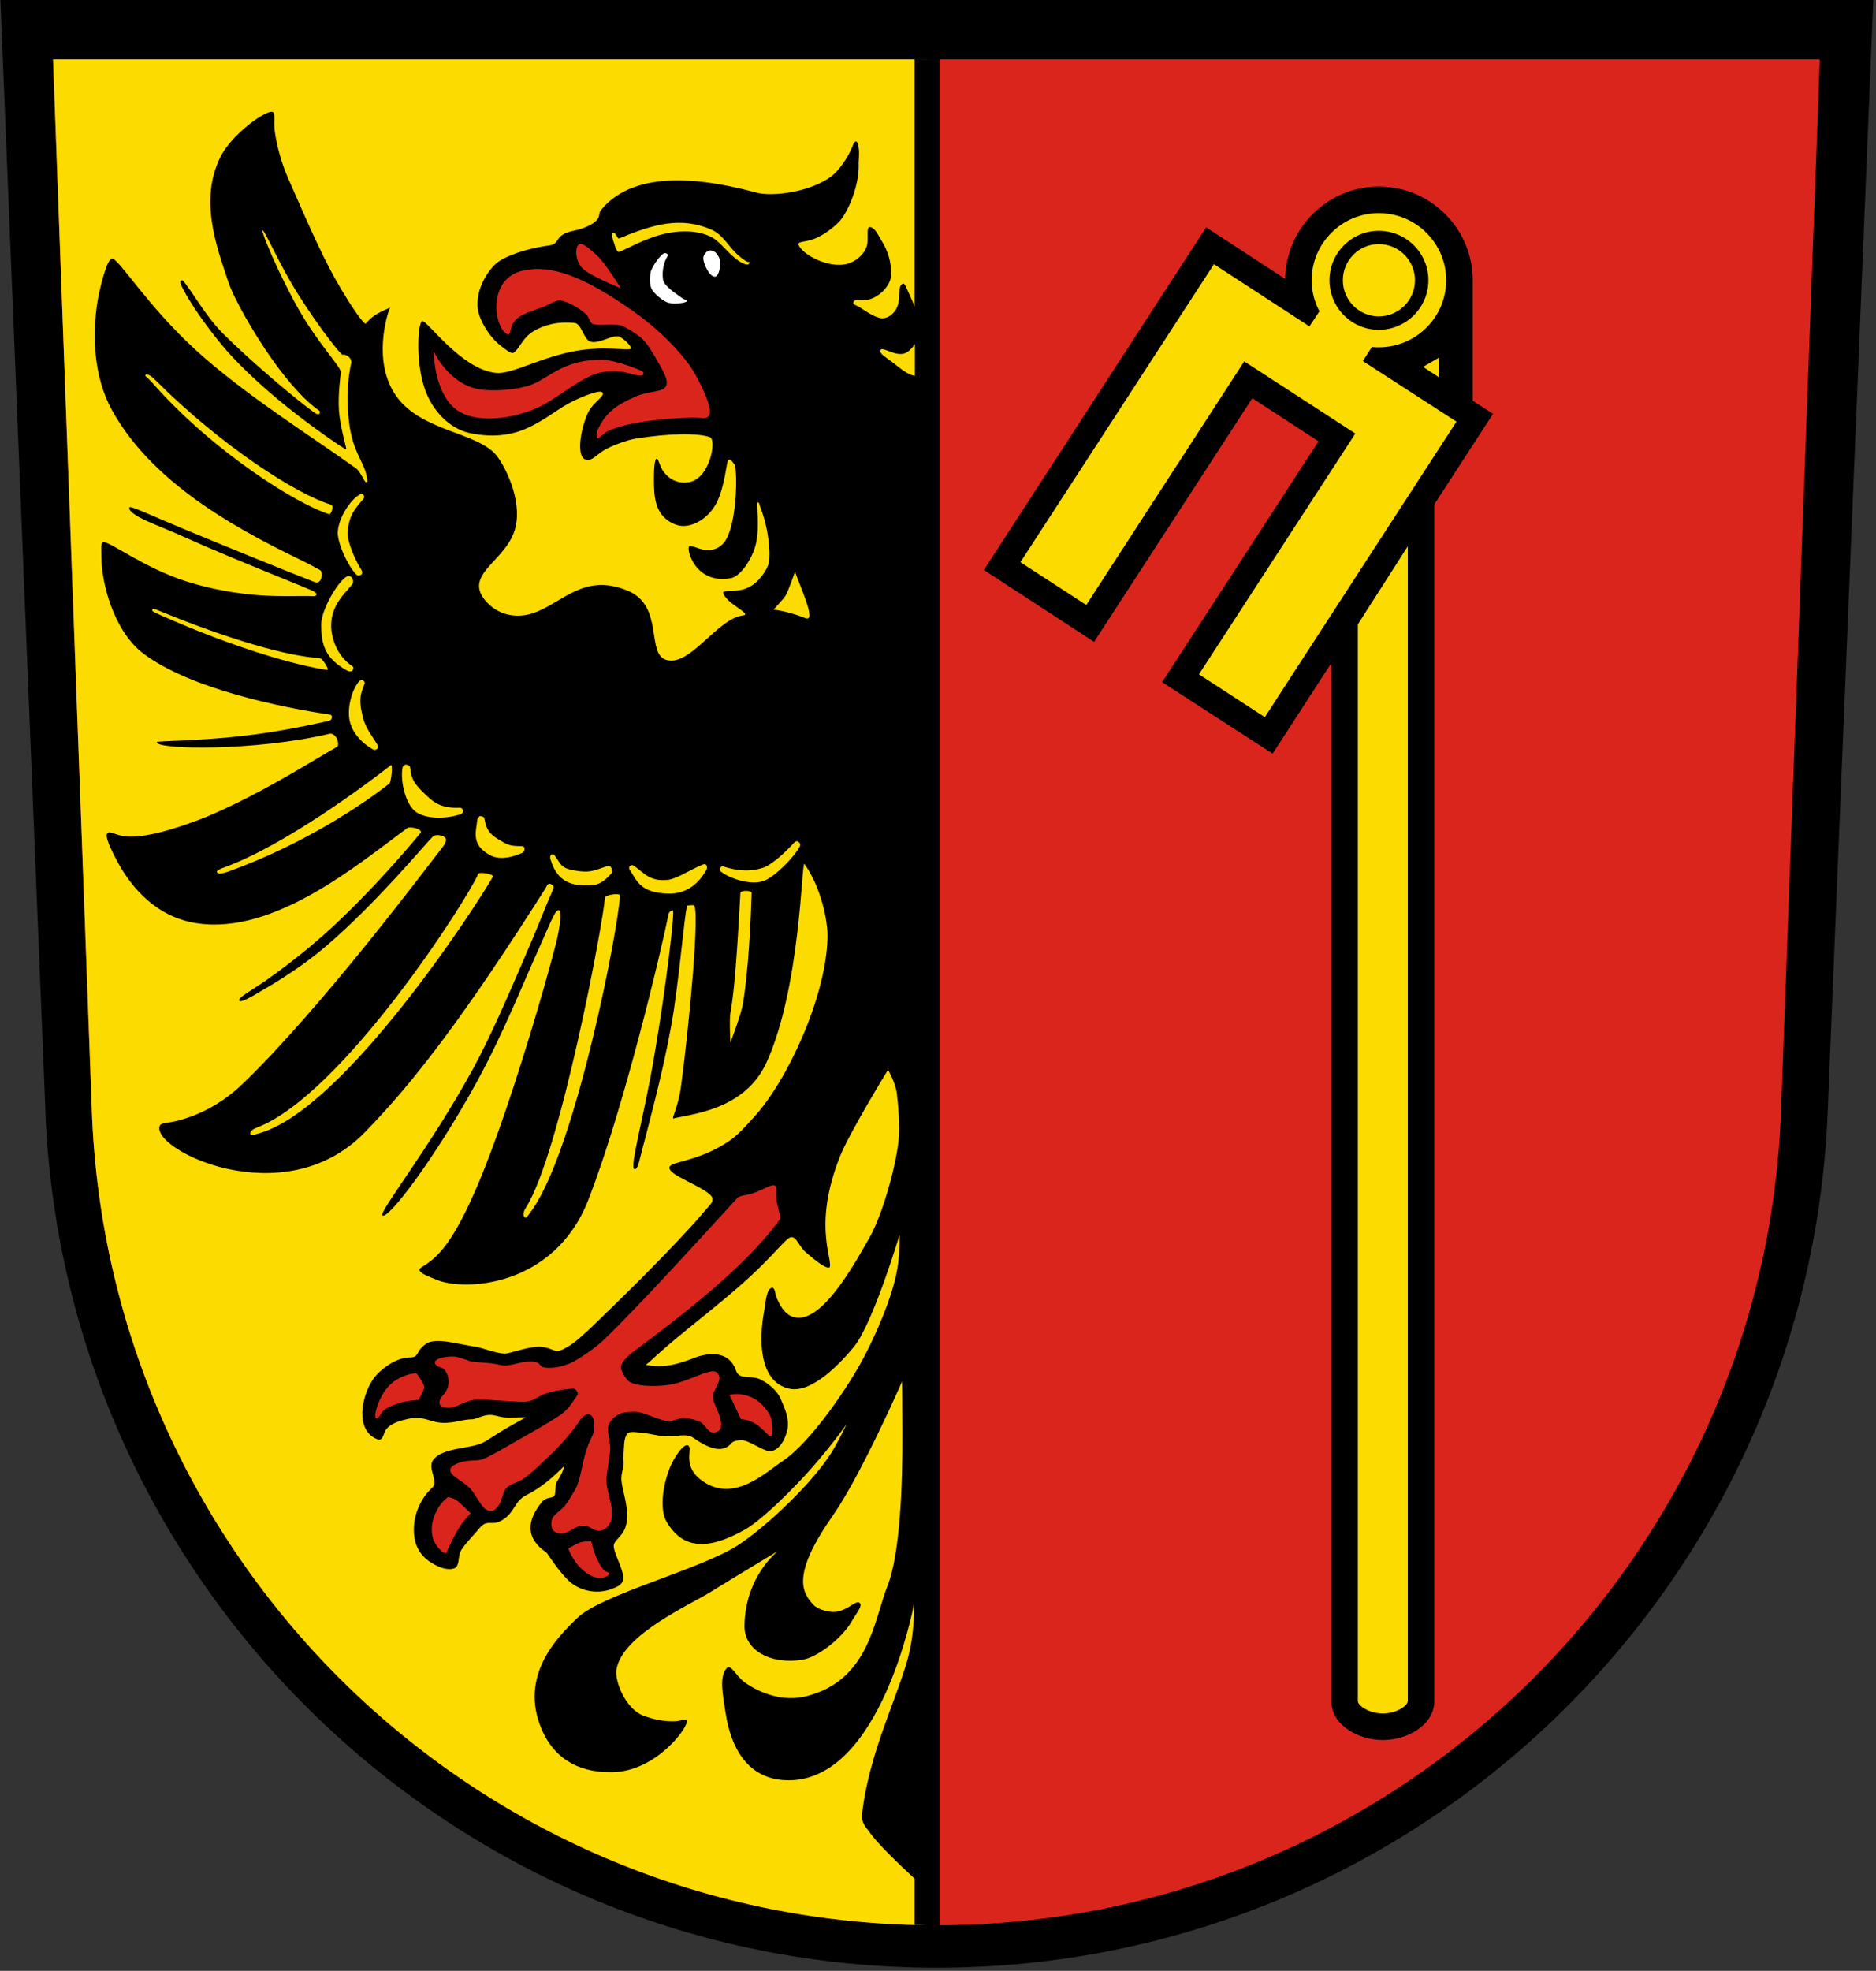 <?xml version="1.0"?>
<svg xmlns="http://www.w3.org/2000/svg" height="631" width="601" xmlns:xlink="http://www.w3.org/1999/xlink"><rect width="100%" height="100%" fill="#333333" stroke="none"/><defs>
<clipPath id="SVGID_2_">
<use overflow="visible" xlink:href="#a"/>
</clipPath>
</defs>
<path d="m14.53 355.9c6.11 152.4 131.6 274.1 285.5 274.1s279.4-121.7 285.5-274.1l14.6-355.9h-600l14.43 355.9z"/>
<g clip-path="url(#SVGID_2_)">
<path id="a" fill="#da251d" d="m583 19-12.4 336c-4.9 145.2-124.2 261.4-270.6 261.4s-265.7-116.2-270.6-261.4l-12.41-336h566z"/>
<path id="gold" d="m4-12h293v643h-293v-643z" stroke="#000" stroke-width="8" fill="#fcdb00"/><path d="m278.5 586.5c-0.9-1.4-2.7-2.6-2.3-6 2.2-18.6 10.4-35.1 14.3-48.3 2.8-9.7 2.3-18.6 2.3-18.6s-10.5 56.6-40.3 56.4c-13.3-0.1-18.4-11-20-21.3-0.9-5.8-2.2-11.9 0.3-14.6 1.5-1.5 3.1 2.8 6 4.7 4.9 3.4 12.1 6.1 19.4 4.3 20.2-5 21.8-24.4 26.1-35.3 4.1-10.2 4.9-33 4.8-49 0-7.9-0.1-16.5-0.1-16.5s-13 29.7-22.1 42.8c-13.4 19.1-10.1 24.8-6.1 28.9 1.2 1.2 5.3 2.7 8.2 1.8 3.4-1 5.5-3.7 6.5-2.5 0.9 1-1.7 4-2.7 5.9-3.3 5.6-11.1 11.5-15.8 12.2-9.8 1.6-18.6-2.8-18.5-10.9 0.2-15.8 10.7-23.9 10.7-23.9s-16.1 9.7-21.4 13c-6.7 4.2-28.3 13.7-30.3 24.8-0.7 3.8 2.9 12.7 8.6 14.9 3.1 1.2 6.9 1.9 9.8 1.8 2.4 0 3.6-1.1 4.1-0.3 1 1.6-9.5 16.4-23.9 16.6-11.8 0.2-19-5.3-22.6-13.8-7.2-17 4.8-29.3 11.7-35.8 7.8-7.3 38.6-15.2 50.8-22.8 7.9-5 22.1-17.9 29.3-28.3 2.9-4.2 5.9-10.7 5.9-10.7s-6 8.5-13.5 16.6c-6.5 7-14.4 14.5-19 17.1-12.4 7-20.1 6-25.1-2.4-2.2-3.6-1.5-10.7 0.7-16.6 1.5-4.2 4.9-8.8 6.2-7.9 1.6 1.1-2.5 6.9 5.2 11.8 9.8 6.3 19.6-3.2 25-6.8 9.1-6 21.7-24.6 26.6-34.3 2.9-5.6 8.6-17.9 10.2-27.4 0.8-4.9 0.7-10.8 0.7-10.8s-8.5 28.5-14.7 36c-3.9 4.7-13.3 15-20.7 13.3-9.7-2.2-9.7-15.8-8-24.8 0.5-2.7 0.7-7.4 2.6-7.5 0.9 0 0.9 2 1.5 3.4 1.2 2.8 3.1 6.2 7 6.2 8.6 0 18.5-18.4 22.8-25.9 4.1-7.3 8.8-24 9.3-32.4 0.2-3.1-0.1-8.7-0.7-13.7-0.5-3.4-2.8-7.4-2.8-7.4s-12.6 20.5-15.5 28c-5.7 14.5-4.7 23.7-4 28.7 0.2 1.6 1.4 6.3 0.7 6.6-1.1 0.4-4.1-1.9-7.5-4.8-2.7-2.3-3.3-6.6-6-4.2-1.5 1.3-4.6 4.8-6.9 7.1-11.8 12-25.2 20.9-37.3 32.2 0 0-0.8 0.6-1.1 0.9 6.3 1.1 10.4-0.3 16.2-2.5 4.9-1.7 10.7-1.6 12.7 4.3 1 3.1 4.6 1.4 7.7 2.8 2.7 1.3 5.6 3.7 6.7 6.5 0.7 1.9 3.1 6.1 1.9 10.3-1.4 4.8-4.1 6.9-6.6 6-3-1.1-5.5-3.1-7.8-3.3-1 0-2.7 0.1-3.4 1-3 3.5-7.6 1.4-12.1-1.7-2.2-1.6-5.2-0.5-7.8-0.5-3.4 0-5.7-0.9-9-1.2-2.3-0.2-3.8-0.5-4.5 0.4-1.2 1.6-0.9 4.5-1.2 7.1-0.2 1.2 0.3 1.8 0 3.2-0.6 3.5-1.1 3.3 0.1 8.4 1.8 7.4 1.3 11.1-0.8 13.6-2.3 2.8-3 2.6-1.8 6 0.9 2.5 1.1 2.6 2.1 5.6 1.1 3.4-0.2 4.6-3.2 5.7-5.2 2-11.2 0.5-14.6-3.3-2.7-2.8-4.4-5.5-6.4-8.3-7-4.7-6.2-10.5-1.5-16.2 1.5-1.8 3.4-1.1 4-2 0.5-0.7 0.2-3.5 0.7-4.3 1.4-2.2 2.1-3.5 2.4-5.2-3.4 3.5-7.5 7-11.9 9.2-4.2 2-3.8 5.8-8.1 8.2-3.5 2-4.4-0.8-7.3 2.7-1.5 1.9-5 5.3-6 7.5-0.6 1.9-0.3 4.5-1.8 5.1-2.1 0.8-4.9-0.2-7.3-1.7-5-3-6.3-7.9-5.5-13.5 0.5-2.8 1.6-5.5 3.2-7.8 2.5-3.6 3.9-2.5 2.8-6.6-0.6-2.2-0.9-3.5-0.2-4.8 2.3-3.8 10.1-3.9 14.2-5.1 2.1-0.5 4.5-2.3 6.9-3.8 3.1-1.9 6.2-3.6 8.7-5-1.7-0.1-4.3 0.2-6.8 0-1.7-0.1-3.2-0.9-4.9-0.8-2 0.1-3.9 1.2-5.2 1.4-2.9 0-5 0.9-7.9 1.1-5.5 0.5-6.8-2.3-12.5-1.3-2.4 0.5-5.5 1.3-7.1 3.1-1.3 1.4-1.1 3.9-2.8 3.6-0.7-0.2-1.5-0.6-2.4-1.3-5.3-4.6-1.9-15.5 1.9-19.5 2.6-2.7 6.6-5.4 10.4-5.5 3.5 0 1.8-1.8 5.3-4.3 3.2-2.3 10.3 0.1 16.1 0.9 2.3 0.4 7.7 2.6 10 2.1 3.1-0.7 8.4-2.6 11.6-2 4.1 0.7 3.5 2.4 7.6 0 2.8-1.6 5.4-4.2 7.7-6.3 10.8-10.4 21.7-21.1 31.8-32.1 2.7-2.9 3.4-3.9 6.4-7.3 0.6-0.6 0.9-1.8 0.4-2.5-2.4-3.3-14.4-6.9-13.5-9.5 0.6-1.8 9.4-1.7 19.1-8.3 2.7-1.8 5.1-4.5 7.8-7.5 10.7-11.5 23.2-38.4 23.7-57.4 0.2-6.1-2.4-16.9-7.4-23.8-0.9-1.4-1.2 39.8-12.2 63.7-7 15.2-24.3 16.4-29.8 17.8-0.6 0.1 1.7-4.1 2.5-10.5 2.6-19.2 6.2-57.8 4-57.8-0.5 0-1.2 0-1.9 0.1-0.8 0.2-1.9 16.2-4.4 33.3-2.3 15.1-6.8 31.9-9.4 42-1.7 6-2 9.5-3.3 9.1-1.6-0.5 3.2-17.1 6.4-36.2 3.8-21.9 6.6-46.4 6-46.6-0.1 0-1.1 0-1.4 1.1-2 10.1-14 61.4-25.7 91.5-10.9 28.1-39.9 29.4-48.7 25.6-2-0.9-5.4-1.9-5.4-3.2 0.1-1.1 3.4-1.3 8.3-7.7 4.4-5.8 9.9-16.7 17-36.7 6.5-18.2 14-43.1 18.2-59.2 1.8-6.7 1.9-11.2 1.3-11.4-1.2-0.6-2.4 2.9-6.3 11.6-5.1 11.2-11.8 28.1-20.1 43.2-13.4 24.5-28.7 44.6-30.3 42.8-1.1-1.2 15.2-21.6 29.1-47 6-11.1 11.1-23.2 15.5-33.3 6-13.8 7.4-18 10.1-24.1 0.1-0.4 0.5-1-0.6-1.6-1.2-0.6-1.5 0.8-1.7 1.1-26.2 41.3-42.5 62.5-58.1 78.4-25.99 26.7-69.19 5.1-65.55-2.3 0.47-0.9 2.83-0.7 6.08-1.6 5.25-1.4 13.05-4.5 20.84-12.1 25.63-24.8 59.83-70.6 62.63-74.1 1.9-2.3 2.7-3.7 1.6-4.5-1.2-0.8-3.1-0.8-3.7-0.2-2.7 2.7-18.4 21.6-34.1 35-7.08 6.1-14.66 10.8-19.93 13.9-4.88 2.9-7.72 4.5-8.05 3.6-0.34-0.9 3.29-2.8 8.3-6.2 5.43-3.8 12.56-9.2 19.58-15.5 14.8-13.3 28.5-29.8 30.2-31.9 1-1.2-3.3-2.2-4.2-1.6-16 11.8-42.67 34.2-67.33 30.5-13.08-1.9-21.01-11.5-25.25-19.2-2.44-4.4-4.32-8.6-3.59-9.5 0.93-1.2 2.24 0.6 6.34 0.9 3.99 0.3 10.64-0.7 22.16-5 10.81-4 23.73-11.1 33.42-16.8 5.35-3.1 9.25-5.5 11.75-6.9 0.5-0.3 0.4-1.6-0.1-2.7-0.7-1.2-1.6-1.6-2.2-1.5-24.08 5.7-55.89 5.1-55.45 2.7 0.06-0.4 13.51-0.4 26.83-1.9 13.04-1.4 25.92-4.4 28.22-4.9 0.8-0.2 1-0.7 1-1.1 0.1-0.3-0.1-0.8-0.5-0.9-14.97-2.2-44.59-8.1-59.8-19.5-9.73-7.3-13.54-23.1-13.5-30.9 0.01-2.3-0.34-4.5 0.5-4.8 1.86-0.6 13.08 8.3 27.17 12.7 7.44 2.3 15.72 3.8 23.14 4.3 6.95 0.5 13.14 0.1 17.49 0.3 0.1 0 1.4-0.6-0.2-1.5-1.17-0.8-24.01-9.6-40.97-17.2-4.83-2.2-9.29-3.9-12.82-5.5-3.67-1.7-5.87-3.3-5.31-4.3 0.31-0.5 7.19 2.7 16.5 6.6 14.72 6.1 35.11 14.4 42.9 17.4 2.3 0.8 2.7-3.4 1.6-3.9-0.4-0.2-3.81-2.1-4.31-2.3-18.04-8.8-48.62-23.8-62.44-49.1-5.95-11-6.23-24.6-4.42-35.12 0.58-3.32 2.84-13.17 4.59-13.17 2.18 0 11.11 14.91 26.83 29.29 15.56 14.2 37.17 27.7 51.25 37.8 1.5 1 2.7 4.5 3.3 4.5 0.6-0.1 0.4-0.6 0.3-1.2-0.8-5.9-5.5-8.6-6.1-21.9-0.3-6 0.1-11 1-15 0.4-1.9-2.1-3.1-2.7-2.7-0.5 0.2-7.4-8.5-14.13-19.12-6.12-9.59-10.91-21.03-11.59-20.75-0.5 0.21 5 13.71 11.75 25.58 6.07 10.59 13.17 17.89 13.37 19.79 0 0.7-1 6.9-0.6 12.5 0.4 4.9 2.1 10.7 2.3 11.9 0.1 0.5-0.2 0.3-0.4 0.2-1.3-0.7-25.52-16.6-39.37-33.2-5.67-6.8-10.47-14.01-12.5-18-0.85-1.65-1.1-2.47-0.63-2.69 0.67-0.32 1.13 0.67 2.13 2 2.45 3.27 6.37 10.09 11.62 15.29 13.15 12.9 28.45 24.9 29.45 25.3 0.1 0.1 0.8 0.4 1.1 0.1 0.2-0.2 0.3-0.8-0.1-1.1-3.81-2.5-9.34-8.3-15.2-16.6-5.84-8.3-12.01-19.09-13.83-24.49-4.11-12.21-9.17-26.33-2.67-39.83 3.68-7.64 15.09-15.59 16.92-14.62 0.86 0.46 0.21 2.96 0.58 5.95 0.56 4.44 2.13 10.35 4.34 15.33 4.35 9.84 10.06 23.34 15.16 32.34 5.5 9.66 9.3 14.62 9.7 14.12 3-3.74 7.1-4.51 7.8-5.21-0.9 1.91-5.9 17.41 2 28.51 8.2 11.4 26.2 11.4 32.2 19.1 2.5 3.2 8 13.7 6 22.6-2.4 10.9-17 15-9.7 23.7 3.8 4.5 9.7 5.9 15.3 4 9.4-3.2 16.1-12.9 30-7.3 12.2 4.8 6 20.4 12.7 22.3 7.7 2.2 16.3-13.4 24.7-14.3 1.7-0.2-1-1.8-3.3-3.5-1.9-1.4-3.5-3.3-3.2-3.9 0.5-0.8 4.5 0.2 8-1.5 3.3-1.5 6.1-5.6 6.6-7.9 0.6-3 0-10.7-2.6-17.5-0.4-0.9-0.4-2.1-1.1-1.8-0.4 0.1 0.9 7.1-0.4 13.1-1.2 5.1-5 10.5-8 11.1-11.7 2.2-14.6-9.9-13.3-10.2 0.9-0.3 2.6 0.8 4.6 1.1 2.5 0.4 5.5-0.2 7.3-3.6 3.5-6.6 3.4-22.5 2.5-23.7-0.6-0.7-1.3-2.1-2-1.4-0.6 0.5-1 8.4-3.8 13.8-2.8 5.3-7.7 7.4-10.7 7.3-2.4 0-6.9-1.9-8.4-6.7-0.9-2.7-0.9-6-0.9-8.8 0-3.4 0.3-6 0.9-6.1 0.5 0 0.8 2 1.9 3.8 1.5 2.3 4.3 4.4 8.3 3.8 6.8-1 9-13.5 6.9-14.4-3.6-1.4-13-1.3-23.7 0.4-2.7 0.4-7.9 2.3-10.2 3.7-2.6 1.5-3.9 3.7-6.1 3-2.8-1-1.7-9.2 0.8-14.8 1.7-3.7 6.1-5.7 4.5-6.8-0.9-0.6-6.3 1.3-10.9 3.8-4.5 2.6-9.1 6.4-14.8 8.5-6.2 2.3-12.4 1.8-16.8 0.8-6.4-1.5-11.7-7-14.2-14-3.2-9.5-2.1-21.8-0.8-21.8 1.8 0 12.6 15.6 23.7 16.6 4.9 0.5 14.3-5.1 25.7-7.1 9.3-1.6 16.8 0.1 17.4-0.7 0.2-0.3-0.8-2.1-3.4-3.7-2.1-1.2-6.4 2.3-9.5 1.5-2.2-0.6-2.9-5.8-5.1-6-6.1-0.6-10.2 0.9-13.3 2.7-3.4 2.1-4.3 5.4-6.2 6.8-0.8 0.7-3.6-1.8-4.3-2.3-3.7-2.9-6.6-8-7.2-11.41-1-6.71 3.7-13.57 6.9-15.63 4.4-2.77 11.3-4.37 16-5 3.7-0.48 1.3-3.37 7.7-4.67 4.1-0.82 6.9-2.47 7.8-3.83 0.7-1.06 0.3-1.98 1.1-2.91 11.3-13.71 34.8-9.52 49.9-5.44 4.9 1.3 17.3-0.18 24-5.4 2-1.5 5-5.51 6.5-9.25 0.4-1.16 1.1-2.45 1.7-1.37 0.3 0.65 0.5 2.4 0.5 2.71 0.1 1.23-0.2 3.66-0.1 4.75 0 6.3-3 13.54-5.5 16.91-1 1.48-5.1 5.05-8.8 6.42-3 1.1-5.3 0.78-5 1.83 1.1 3.27 10.9 8.52 17 5.67 1.8-0.83 4.3-2.71 5-5.6 0.5-2.56-0.5-6.17 1.2-5.63 1.6 0.54 2.5 2.83 3.5 4.44 2 3.21 3.1 6.88 3 10.81-0.1 3.19-3.3 6.59-6.5 7.69-2.8 0.97-5.3-0.4-5.6 1.12-0.2 0.7 0.9 0.91 1.9 1.5 1.8 1.08 4.1 2.89 6.6 3.49 1.9 0.5 4.7-1 5.7-3.99 0.9-2.63-0.1-6.41 1.7-7 0.6-0.23 1.2 1.71 2.2 3.82 0.5 1.12 1.1 2.39 1.6 3.69v-68.75 585.3-13.3c-5.4-5-12.3-11.6-14.6-15.1z"/><path d="m459.5 161.5v383.1c0 7.7-8.6 12.5-16.5 12.5s-16.5-4.8-16.5-12.5v-332.3l-18.8 29-35.4-22.9 50.1-77.1-21.2-13.8-50.7 78-35.3-23 71.2-109.7 25.3 16.48c0.3-16.34 13.7-29.56 30-29.56 16.6 0 30.1 13.47 30.1 30.01v38.57l6.5 4.2-18.8 29z"/><g fill="#fcdb00"><path d="m436.6 115.6 2.9-4.5c0.8 0.1 1.5 0.1 2.2 0.1 11.9 0 21.6-9.6 21.6-21.47 0-11.86-9.7-21.5-21.6-21.5-11.8 0-21.5 9.64-21.5 21.5 0 3.58 0.9 6.95 2.5 9.92l-3.2 4.85-30.6-19.91-62 95.41 21.1 13.7 50.6-78 35.6 23.1-50.1 77.1 21.1 13.7 61.4-94.6-30-19.4zm-10.7-25.87c0-8.73 7.1-15.83 15.8-15.83 8.8 0 15.9 7.1 15.9 15.83s-7.1 15.87-15.9 15.87c-8.7 0-15.8-7.14-15.8-15.87zm27.4 0c0 6.4-5.2 11.57-11.6 11.57-6.3 0-11.5-5.17-11.5-11.57s5.2-11.58 11.5-11.58c6.4 0 11.6 5.18 11.6 11.58z"/><polygon points="453.9 113.8 448.7 110.4 453.9 107.4" transform="translate(7.177 7.058)"/><path d="m451 174.9-16 25v342 2.7c0 1.5 3.6 4 8 4s8-2.5 8-4v-2.7-367z"/><path d="m224.7 277c-3.5 1.4-7.7 4.3-10.7 4.7-6.2 0.7-8-2.7-11.1-4.6-0.5-0.3-1.2 0.2-1.3 0.4-0.1 0.3 0 0.8 0.1 1 2.2 2.9 3 7.6 12.9 7.6 3.6 0 8.3-1.5 11.7-7.6 0.4-0.8 0.1-1.5-0.2-1.7s-0.9-0.1-1.4 0.2z"/><path d="m195.9 279.6c0.5-0.7 0-1.6-0.2-2-0.2-0.3-0.9-0.4-1.4-0.2-3.1 0.9-4.7 2.1-8.9 1.5-5.8-0.7-5.5-2-7.7-5-0.3-0.4-0.7-0.5-1.1-0.3-0.3 0.1-0.5 0.9-0.2 1.7 1.1 3.4 3.2 7.9 10 8.1 3.7 0.1 5.7 0.5 9.5-3.8z"/><path d="m168.2 389.8c0.4 0.2 0.5 0.1 2.4-2.6 14.1-20.3 27.7-90.9 28-100.5 0-0.9-4.7-0.2-4.8 0.7-0.5 7.7-14.4 82.1-25.3 99.2-1.3 2-0.7 3-0.3 3.2z"/><path d="m254.7 183s-2.1 6.2-3.1 7.8c-0.8 1.2-3.8 4.4-3.8 4.4 3.5 0.3 8.5 2 10.2 2.7 3.9 1.6-2.1-11-3.3-14.9z"/><path d="m236.6 81.81c-3-2.5-4.9-6.62-8.6-8.25-9.9-4.37-18.9-1.73-29.6 2.77-0.7 0.29-1.1-2.2-2.1-1.77-0.5 0.21-0.1 1.93 0.5 3.53 0.3 1.1 0.7 2.19 1.3 2.56 0.4 0.26 4.8-2.38 10.1-4.38 7.6-2.87 15-2.83 19.8-0.33 2 1.04 4.2 3.68 6.1 5.5 3.5 3.29 5.6 3.68 5.9 2.95 0.3-0.8 0-0.37-0.6-0.59-0.7-0.29-1.7-1.02-2.8-1.99z"/><path d="m237.2 285.9c-0.5 7.7-1.4 28.7-3.2 38.4-0.4 2.3 0 9.5 0 9.5s3.5-9.2 4-12.4c1.8-11 2.5-25.9 2.8-35.5 0-0.9-3.6-0.9-3.6 0z"/><path d="m289.6 113.2c-3.1 0.9-7.4-2.7-7.6-0.9-0.1 1.1 2.1 2.3 3.8 3.6 2.3 1.8 5.2 4.3 7.3 4.4v-10.2c-0.9 1.4-2.1 2.7-3.5 3.1z"/><path d="m244.8 282c3.4-1.3 9.7-7.6 11.4-11 0.4-0.8-0.2-1.4-0.6-1.6-0.3-0.2-0.9 0-1.3 0.5-2.4 2.7-7.2 7.2-10.1 8-4.8 1.5-9 0.6-12.5-0.5-0.5-0.2-1.1 0.4-1.1 0.7-0.1 0.2 0.1 0.7 0.3 0.9 2.8 2.3 9.7 4.6 13.9 3z"/><path d="m116.3 158.3c-0.2-0.2-0.8-0.2-1 0-3.2 1.7-7.1 8-7.1 12.4 0.1 3.6 3.2 10.4 5.9 13.2 0.6 0.7 1.4 0.3 1.7 0 0.3-0.2 0.3-0.9 0-1.4-1.8-2.8-4.4-8.5-4.4-11.6 0.1-6.2 2.9-8.5 5.1-11.3 0.4-0.4 0-1.2-0.2-1.3z"/><path d="m106.1 161.6c-11.02-3.3-35.27-18.8-56.52-40.1-1.67-1.7-2.82-1.8-3.01-1.4-0.22 0.4 0.11 0.1 2.26 2.5 19.84 22.5 46.92 39.1 56.57 42 0.8 0.2 1.6-2.7 0.7-3z"/><path d="m116.1 217.7c-0.2 0-0.7 0.1-0.9 0.3-2.5 2.6-4.3 9.2-3 13.5 1 3.5 3.9 6.5 7.2 8.4 0.8 0.5 1.5-0.1 1.7-0.5 0.1-0.3-0.1-0.8-0.4-1.3-2-3.2-3.4-4.9-4.3-7.9-1.6-6-1-7.9 0.4-11.3 0.2-0.5-0.4-1.1-0.7-1.2z"/><path d="m82.08 361.1c-2.22 0.9-2.02 1.9-1.75 2.2 0.32 0.3 0.41 0.2 3.5-0.7 27.27-8.7 68.87-72.7 74.07-81.9 0.5-0.8-4.4-1.7-4.7-0.9-2.9 7.2-43.4 70.9-71.12 81.3z"/><path d="m51.84 195.9c-2.19-0.9-2.77-1.2-2.96-0.8-0.22 0.4-0.54 0.5 2.43 1.8 24.12 10.7 43.4 16.1 53.49 17.6 0.9 0.1-1.5-3.8-2.4-3.8-10.02-0.5-29.09-6-50.56-14.8z"/><path d="m69.5 279.2c0.14 0.4 0.43 0.9 3.49-0.1 24.5-8.8 43.71-21.9 51.71-28.2 0.7-0.6 1.2-6.5 0.5-5.9-7.1 5.6-33.87 25.6-53.08 32.6-2.23 0.8-2.74 1.2-2.62 1.6z"/><path d="m147.3 258.6c-6 0.3-8.5-1.7-11.5-4.7-2.8-2.7-4.1-4.4-4.4-8.1 0-0.5-0.7-1-1.5-1-0.3 0.1-0.9 0.6-0.9 0.8-0.8 3.6 0.5 11 3.8 14 2.8 2.4 8.9 2.9 14.4 1.2 0.9-0.2 1.2-0.8 1.2-1.2s-0.5-1-1.1-1z"/><path d="m167.2 273.1c0.8-0.3 0.9-1.2 0.8-1.6 0-0.4-0.4-0.6-1-0.6-3.7 0-4.4-0.4-7.4-2.2-2.7-1.7-3.8-3-4.4-6.5-0.1-0.5-0.4-0.9-1.5-0.9-0.3 0.1-0.7 0.9-0.8 1.1-0.3 3.8-2.2 8 4.1 11.4 2.6 1.4 6.1 1.1 10.2-0.7z"/><path d="m111.2 214.7c0.8 0.4 1.4 0.3 1.7 0s0.5-1.1 0-1.4c-5.4-3.5-6.9-10-6.8-13.1 0-6.3 4.1-9.9 6.4-12.7 0.3-0.4 1-0.9 0.4-2.3-0.4-0.9-1.5-0.8-1.7-0.7-3.2 1.8-8.3 11-8.3 15.4 0 7 1.5 11 8.3 14.8z"/></g><g fill="#da251d"><path d="m239.5 446.9c-3.2-1.1-5.8-0.3-5.8-0.3l3.7 7.8s2 0 4 1.1c1.9 1 2.7 2.1 4.2 3.4 0.3 0.3 1.7 2.3 1.8-0.3 0.1-1.4-0.1-4.5-0.8-5.6-2.1-3.7-4.8-5.4-7.1-6.1z"/><path d="m184.6 500.4c-2.2-3-2.5-4.7-2.5-4.7s2.9-1.6 3.9-1.9c0.7-0.3 3.4-0.4 3.4-0.4s0.8 3.7 2 6c1 2 1.8 3.6 3.4 4 0.4 0.1 0.7 0.5-0.1 1.1-1.2 0.7-1.8 0.7-2.5 0.7-3.1 0-6.1-2.8-7.6-4.8z"/><path d="m139.8 483.9c1.4-3.1 3.8-4.6 3.8-4.6s2.1 0.4 3.4 1.6c1 0.9 3.8 3.6 3.8 3.6s-1.9 2-3.1 3.7-3 5.1-4.1 7.6c-0.2 0.3-0.4 1.5-0.8 1.5-1.4 0-3.6-3.2-4-4.4-1.1-4-0.1-6.8 1-9z"/><path d="m129.8 440.4c3-1 3.7-0.6 3.7-0.6s2.3 3 2.4 4.2c0 1.1-1.8 4.2-1.8 4.2s-3.8 0.2-6.5 1.1c-2 0.7-4.6 1.6-5.6 3.4-0.9 1.7-1.6 1.7-1.7 1.1-0.4-2.2 1.6-6.3 2.3-7.4 2.1-3.7 4.9-5.1 7.2-6z"/><path d="m198.9 92.31s-5.2-8.42-7.7-10.56c-1.4-1.13-4.7-4.67-5.9-3.37s-0.9 5.31 1.3 7.52c2.3 2.4 12.3 6.41 12.3 6.41z"/><path d="m162.3 106.9c1.6 1.1 0.7-2.3 3-4.6 2.4-2.33 8.1-3.55 9.8-4.49 1.1-0.54 3.2-1.78 4.4-1.62 2.1 0.28 5.8 2.21 8.1 4.31 1.3 1.1 1.2 2.8 2.3 3.2 2.1 0.8 7.5-0.3 9.5 0.7 1.6 0.7 3.9 2 5.9 3.7 2.2 1.9 4 5.2 5.5 7.8 1.7 3 3 5.4 2.8 7-0.4 3-5.3 1.9-10.3 4.2-5.3 2.4-9.2 4.6-11.9 10.7-0.2 0.5-0.5 2.4-0.1 2.6 0.5 0.2 1.8-1.5 3.3-2.3 3-1.5 8.1-2.7 14.5-3.5 4.2-0.5 8.8-0.8 12.7-0.9 2.9-0.1 4.7 0.9 5.5-1 1-2.4-3.5-11.4-5.9-15-3.5-5.2-10.1-12.1-18.3-17.89-16.4-11.62-26.9-15.25-35.8-13.12-10.8 2.56-9.4 17.31-5 20.21z"/><path d="m138.9 112.3s0 15.2 8.8 19.8c5.6 3 15.8 2.4 24.8-1.7 5.1-2.2 13.8-9.7 19.3-11 1.8-0.4 6-0.9 9.2 0 3.2 0.8 4.7 1.3 5.1 0.4 0.3-0.7-0.5-1.1-2.6-1.9-3.3-1.3-8.1-2.7-10.3-2.7-12-0.3-16.9 5.4-22.3 7.7-4.6 2-13.3 2.5-17.7 1.7-9.9-2-14.3-12.3-14.3-12.3z"/></g><path fill="#fff" d="m225.3 82.65c0 1.77 2.1 6.3 3.9 5.91 1.2-0.27 1.6-3.56 1.6-4.83-0.1-0.83-1-2.41-1.6-2.92-2.5-1.91-4 1.12-3.9 1.84z"/><path fill="#fff" d="m213 81.06c0.8 0 1.2 0.5 0.8 1.09-1 1.55-1.8 4.29-1.4 7.33 0.3 2.16 4.5 4.76 6.3 6.08 0.7 0.55 1.5 0.24 1.5 0.67 0.1 0.35-0.9 0.58-1.2 0.67-1.2 0.3-3.8 0.38-5 0-1.7-0.56-4.3-2.73-5.2-4.29-0.8-1.41-0.7-4.47-0.2-6 0.7-1.83 3.3-5.55 4.4-5.55z"/><path fill="#da251d" d="m248.9 385c-0.6-2.3 0.2-4.5-0.6-5.4-0.8-0.7-4.3 1.5-7 2.4-1.6 0.6-3.3 0.6-4.6 1.2-0.3 0.1-0.6 0.5-0.8 0.7-9.8 10.7-31.4 34.5-42.6 45.2-2.3 2.2-7.6 6-10.5 7.3-1.4 0.6-5.1 2-8.5 1.4-1.6-0.3-0.9-1.4-3.1-1.8-3-0.6-7.2 1.3-9.5 1.2-1 0-3.1-0.6-4.2-0.7-1.6-0.2-4.8-0.3-6.4-0.6-1.4-0.3-4.2-1.5-5.6-1.6-4-0.1-6.2 1-6.2 1.9 0.1 1.4 2.4 1.7 2.8 2 0.9 0.9 1.6 2.3 1.6 4.2 0 3-2 4.3-2.6 5.4-1 2.1 0.4 3.1 3.1 2.9 2.8-0.3 5-2.5 8.8-2.6s11.2 0.8 15 0.7c2.5 0 4.3-1.6 6.2-2.4 2.8-1 5.1-1.4 8-1.7 0.5 0 1.8-0.4 2.4 0.4 1 1.3 0.3 1.6-0.4 2.7-1.7 2.6-3 4.1-5.1 5.5-3.3 2.2-9.9 6-13.4 7.9-2.7 1.5-8.2 4.9-11.1 6-2.2 0.8-5.5-0.2-9.2 1.9-1.8 1-1.2 2.5-0.2 3.3 1.7 1.4 4.4 2.9 5.8 4.6 1.6 2 3.3 5.5 4.7 6.3 2.3 1.2 3.3-0.2 4.3-1.7 0.7-1.2 1.3-4.2 2.2-5.2 1-1.1 4.1-2 5.3-2.8 1.9-1.3 4.8-3.9 6.4-5.5 3.2-3 8.5-8 12.1-13.7 0.3-0.4 1.8-2.1 3.1-1.4 1.6 0.9 1.4 3.9 1.1 5.5-0.4 1.4-1.5 3.1-2.4 5.9-1.5 5-1.8 9.2-3.4 12.3-0.8 1.4-2.5 4.2-3.5 5.5-0.9 1.1-3.6 2.8-4 4.1-0.6 1.8-0.6 5 3.6 4.6 1.7-0.1 4-2.5 6.3-2.4 2.5 0 3 1.6 5.1 1.6 2.4 0 3.4-2.2 3.8-2.9 0.3-0.7 0.3-2.7 0.3-3.4 0-2.4-1.7-7-1.7-9.5-0.1-2.6 1.1-7.8 1.2-10.4 0.1-1.7-1-5.3-0.7-7.1 0.2-0.7 0.9-2 1.4-2.5 0.5-0.6 2-1.5 2.8-1.8 1.1-0.4 3.6-0.6 4.8-0.5 2.8 0.2 7.8 3 10.5 3 1.2 0 3.5-1 4.6-1 1.6 0 4.3 0.6 5.7 1.4 1 0.6 2.3 3 3.4 3.2 0.5 0.1 1.2 0.2 2.2-0.5 0.9-0.6 0.7-1.3 0.8-2s-0.3-2.1-0.5-2.8c-0.5-1.8-2.3-4.7-2.1-6.5 0.1-1.3 1.7-3.4 1.9-4.7 0.1-0.5 0.5-1.1-0.3-2.3-0.9-1.3-2.6-0.6-3.6-0.4-1.9 0.5-7 2.9-10.6 3.7-3.4 0.8-10.9 1.1-14-0.6-1.1-0.6-2.5-3-2.8-4.2-0.6-2.5 4.1-5.6 4.4-5.9 15-11.2 35.7-27 46.5-42.1 0.2-0.2 0.3-0.6-0.1-1.6-0.4-1.3-0.4-1.5-0.9-3.7z"/>
</g>
</svg>
